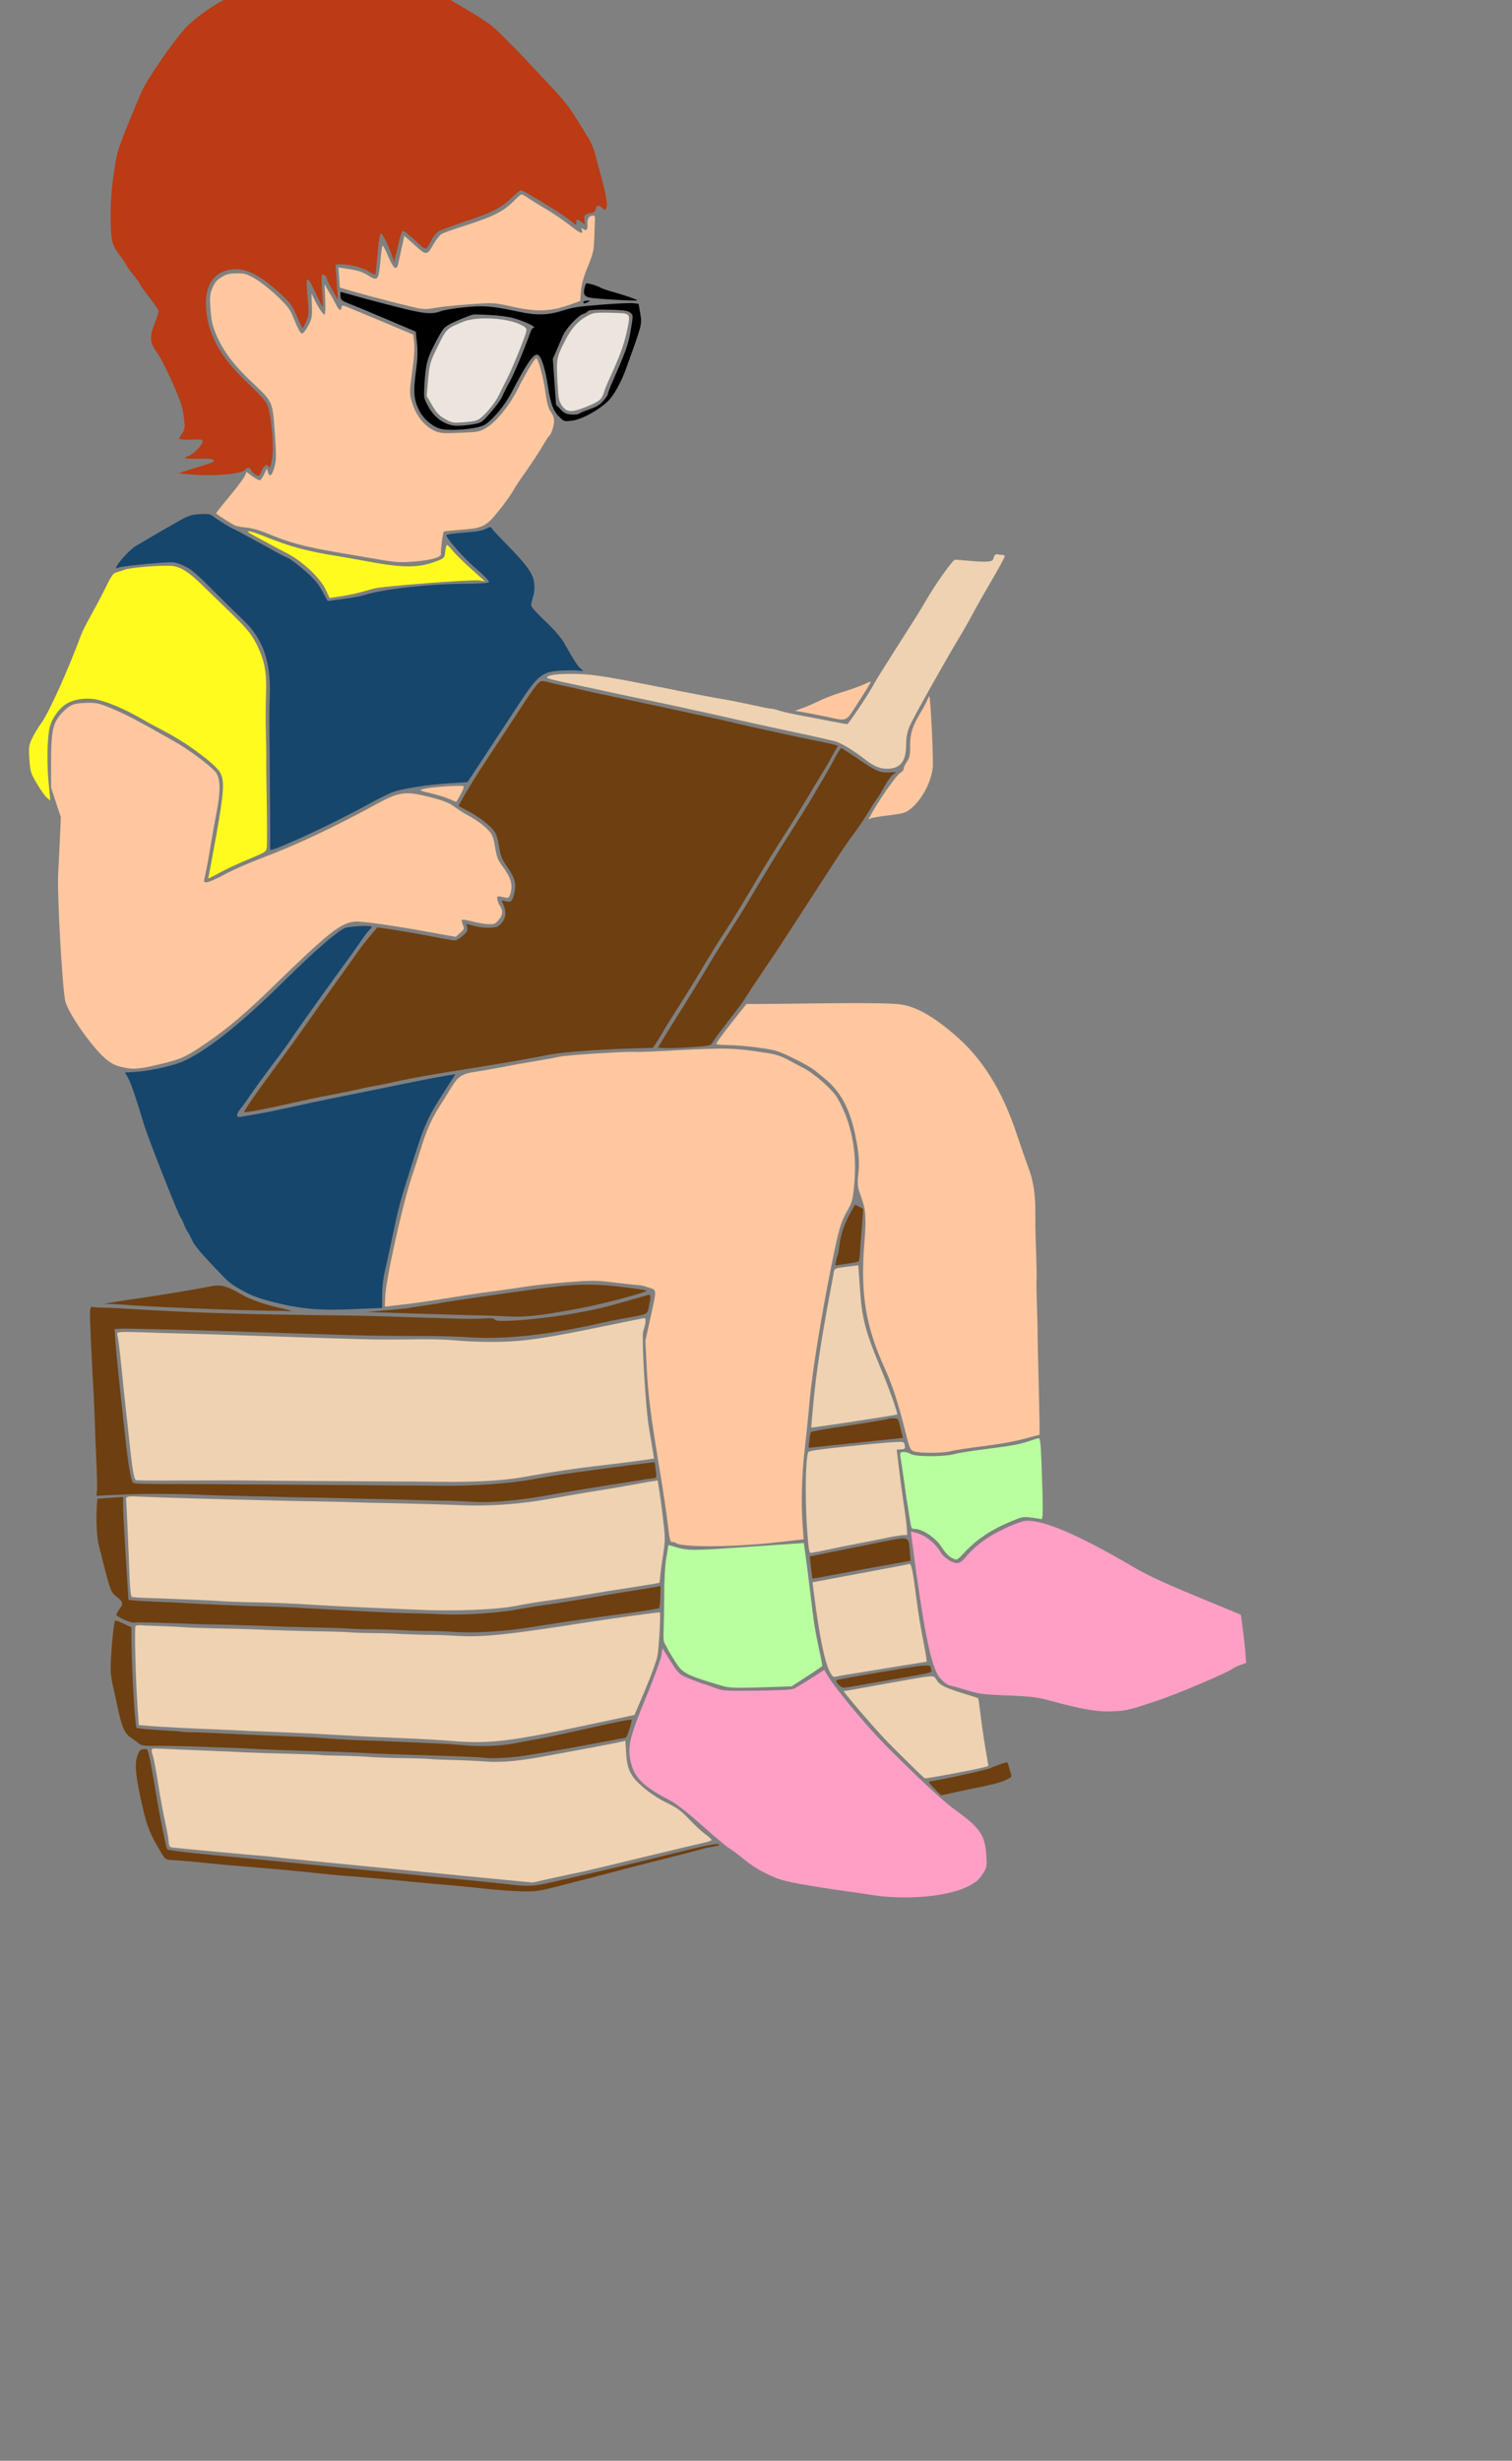 <?xml version='1.0' encoding='utf-8'?>
<svg xmlns="http://www.w3.org/2000/svg" version="1.1" width="600px" height="976px" viewBox="0 0 600 976"><rect x="0" y="0" width="600" height="976" fill="#808080" stroke="none"/> <g id="layer1"> <g style="fill:rgb(186,59,20); fill-opacity:1.0; stroke-linejoin: miter"> <path d="M113.079,-9.515C103.781,-6.539,89.999,-0.933,86.155,1.432C80.05,5.224,75.265,9.031,72.48,12.364C66.957,18.918,58.006,32.095,56.125,36.519C50.143,50.472,46.852,59.01,46.294,61.964C44.262,72.72,43.628,80.738,43.994,90.443C44.234,96.088,44.797,97.807,47.759,101.553C48.67,102.752,49.714,104.272,50.038,104.963C50.367,105.709,51.77,107.643,53.099,109.307C54.482,110.967,55.585,112.537,55.604,112.811C55.624,113.084,57.273,115.385,59.271,117.935C61.268,120.486,62.929,122.951,62.96,123.389C62.992,123.826,62.27,126.022,61.387,128.285C59.248,133.716,59.397,135.794,62.266,139.767C63.544,141.49,66.292,146.845,68.462,151.802C71.746,159.264,72.454,161.467,72.951,165.335C73.484,169.695,73.457,170.082,72.219,171.985L70.934,174.001L72.219,174.294C72.942,174.407,75.033,174.422,76.951,174.339C79.744,174.194,80.358,174.315,80.413,175.081C80.503,176.339,76.613,180.356,74.671,180.881C72.034,181.674,73.546,182.061,79.09,181.938C82.657,181.847,84.486,182.046,84.681,182.472C84.959,183.276,85.229,183.202,77.157,185.65C73.661,186.726,70.926,187.692,70.985,187.742C71.102,187.844,74.255,188.112,78.065,188.334C86.074,188.859,95.791,187.887,97.224,186.41C98.294,185.234,99.119,185.23,99.646,186.456C99.854,187.046,100.678,187.811,101.425,188.253C102.8,189.034,102.851,188.975,103.792,186.764C104.776,184.384,106.104,183.739,106.819,185.282C107.081,185.868,107.499,184.793,107.924,182.289C108.86,176.944,107.551,163.293,105.831,160.008C105.198,158.844,101.919,155.285,98.62,152.223C87.31,141.709,82.123,132.24,81.721,121.273C81.336,112.065,85.897,106.679,93.93,106.763C98.939,106.843,104.562,110.123,112.347,117.482C115.415,120.396,116.216,121.603,117.87,125.498C118.875,128.009,119.903,130.08,120.067,130.068C120.286,130.052,120.915,128.853,121.574,127.321C122.605,124.828,122.667,124.164,122.033,117.612C121.194,108.985,121.78,108.723,125.232,116.228C126.534,119.048,127.812,121.541,127.988,121.693C128.164,121.845,128.081,119.157,127.83,115.657C127.583,112.211,127.531,109.191,127.738,109.011C128.195,108.483,129.59,109.538,129.661,110.522C129.688,110.905,130.716,112.976,131.913,115.089L134.109,118.89L133.607,111.889L133.109,104.942L134.531,104.84C137.922,104.597,143.74,105.994,146.276,107.626C148.008,108.767,148.91,109.087,149.043,108.637C149.125,108.246,149.514,104.48,149.873,100.276C150.289,95.353,150.757,92.68,151.195,92.649C151.851,92.602,154.494,98.02,155.831,102.103L156.398,103.876L157.12,100.911C157.553,99.285,158.131,96.605,158.513,95.038C158.892,93.416,159.497,91.888,159.809,91.646C160.122,91.404,162.154,92.908,164.573,95.208C169.235,99.657,168.962,99.676,171.367,94.886C171.996,93.686,173.215,92.279,174.109,91.72C175.008,91.216,179.934,89.378,184.981,87.697C195.134,84.384,199.056,82.344,203.216,78.252C204.759,76.767,206.263,75.504,206.591,75.481C206.974,75.453,208.111,75.977,209.201,76.613C210.295,77.304,212.593,78.679,214.312,79.655C219.65,82.791,224.269,85.868,226.602,87.735C228.588,89.352,228.756,89.395,228.677,88.301C228.571,86.824,229.114,86.73,230.748,88.042L232.034,89.105L231.896,87.19C231.751,85.166,231.907,85.045,235.263,84.31C235.912,84.153,236.365,83.571,236.419,82.797C236.532,81.305,237.567,81.176,238.982,82.504C239.811,83.324,240.143,83.355,240.49,82.835C241.31,81.237,240.567,77.002,237.626,66.657C237.254,65.309,236.515,62.669,236.045,60.723C235.521,58.781,234.462,56.273,233.719,55.117C232.976,53.961,230.987,50.75,229.306,48.012C226.12,42.687,224.123,40.137,217.694,33.286C204.292,18.908,197.535,12.081,194.628,9.87C188.238,5.105,169.669,-5.438,162.366,-8.378L155.29,-11.224L140.49,-10.602C132.379,-10.24,124.581,-10.12,123.194,-10.296C120.139,-10.737,115.927,-10.434,113.079,-9.515 Z"/> </g> <g style="fill:rgb(255,199,159); fill-opacity:1.0; stroke-linejoin: miter"> <path d="M204.541,79.092C199.827,83.883,196.221,85.736,184.29,89.56C179.989,90.914,175.914,92.36,175.18,92.853C174.442,93.291,173.083,95.037,172.102,96.702C169.42,101.458,169.31,101.466,164.55,97.189L160.439,93.525L159.362,98.441C158.789,101.176,158.114,104.028,157.95,104.81C157.318,107.494,156.09,106.482,154.042,101.681C152.974,99.064,151.958,97.158,151.759,97.447C151.61,97.677,151.205,100.455,150.94,103.663C150.267,111.133,149.864,111.657,146.234,109.334C143.588,107.709,142.069,107.213,136.68,106.445L134.289,106.067L134.576,110.06L134.862,114.053L137.839,114.939C141.833,116.191,153.938,119.392,161.772,121.304C167.871,122.79,168.426,122.861,172.551,122.125C174.938,121.679,181.217,121.064,186.468,120.687C195.93,120.008,196.153,120.047,203.026,121.588C213.361,123.871,218.678,123.654,227.3,120.452L230.245,119.361L230.522,115.548C230.716,112.895,231.501,110.035,233.23,105.787C235.385,100.575,235.674,99.234,235.809,94.991C235.895,92.347,235.991,89.096,236.061,87.771C236.194,85.783,236.115,85.458,235.24,85.521C233.654,85.635,232.967,86.784,233.131,89.081C233.284,91.214,232.503,91.82,231.214,90.703C230.686,90.246,230.639,90.359,230.925,91.274C231.554,93.152,230.308,92.637,225.939,89.212C223.664,87.396,219.276,84.467,216.232,82.651C213.188,80.835,209.968,78.867,209.096,78.215C208.17,77.567,207.201,77.086,206.927,77.106C206.654,77.126,205.564,78.028,204.541,79.092 Z"/> </g> <g style="fill:rgb(255,199,159); fill-opacity:1.0; stroke-linejoin: miter"> <path d="M87.836,109.949C86.098,111.008,85.184,112.063,84.294,114.216C83.263,116.709,83.17,117.706,83.534,122.792C83.946,127.766,84.263,129.118,85.983,133.172C88.74,139.407,92.691,144.677,99.476,151.118C108.441,159.601,108.112,158.855,109.023,171.544C109.69,180.843,109.651,182.605,108.906,185.242C107.891,188.724,107.008,189.447,106.359,187.294L105.87,185.845L104.82,188.064C104.246,189.26,103.5,190.358,103.18,190.491C102.914,190.62,101.542,189.894,100.21,188.945L97.826,187.136L97.123,188.836C96.694,189.747,93.983,193.35,91.05,196.914C88.113,200.423,85.746,203.452,85.754,203.561C85.778,203.889,91.714,207.697,93.249,208.412C93.929,208.693,95.938,209.098,97.817,209.238C99.641,209.382,102.951,210.3,105.217,211.236C115.135,215.363,120.124,216.71,134.71,219.237C138.215,219.81,144.896,220.98,149.459,221.753C156.809,223.04,158.579,223.188,164.373,222.717C171.046,222.238,175.406,220.936,174.979,219.592C174.76,218.838,175.704,211.294,176.114,210.879C176.266,210.704,179.157,210.386,182.548,210.143C191.573,209.496,192.851,208.909,197.795,202.727C200.072,199.979,202.669,196.33,203.645,194.61C204.571,192.949,206.309,190.351,207.406,188.787C209.765,185.65,214.424,178.553,216.181,175.458C216.814,174.313,217.56,173.215,217.821,173.031C218.657,172.422,219.665,169.6,219.844,167.498C219.956,166.006,219.663,164.982,218.678,163.514C217.576,161.943,217.122,160.217,216.378,155.212C215.568,149.277,213.565,142.054,212.745,142.113C212.143,142.156,208.07,148.991,205.384,154.461C202.26,160.733,196.753,167.506,192.952,169.702C190.261,171.27,189.827,171.356,182.592,171.655C176.126,171.954,174.688,171.837,172.703,170.99C168.33,169.049,165,164.78,163.389,159.178C162.427,155.728,162.431,155.783,163.799,145.734C164.384,141.623,164.594,137.65,164.351,135.798L163.963,132.692L154.327,128.655C149.056,126.449,142.652,123.775,140.159,122.744C136.017,120.952,135.626,120.87,135.532,121.867C135.377,123.527,134.47,123.152,133.434,120.972C132.918,119.91,131.652,117.582,130.596,115.898L128.775,112.73L129.042,118.759C129.168,122.048,129.087,124.748,128.813,124.768C128.212,124.811,126.308,122.034,124.752,118.736L123.591,116.346L123.78,121.28C123.887,125.836,123.77,126.504,122.263,129.251C121.388,130.853,120.333,132.248,119.951,132.275C119.24,132.327,118.356,130.741,116.088,125.185C115.083,122.674,113.813,121.06,109.921,117.381C107.263,114.823,103.305,111.753,101.237,110.527C97.799,108.575,96.959,108.36,93.774,108.423C90.864,108.467,89.785,108.764,87.836,109.949 Z"/> </g> <g style="fill:rgb(0,0,0); fill-opacity:1.0; stroke-linejoin: miter"> <path d="M135.105,117.444C135.215,118.975,135.567,119.28,138.791,120.533C140.713,121.275,147.399,124.039,153.639,126.725L164.979,131.52L165.476,136.157C165.829,139.541,165.716,142.572,164.987,147.737C163.95,155.509,164.24,158.787,166.469,163.025C168.005,166.049,171.233,168.896,174.332,169.938C177.829,171.172,189.471,170.227,192.37,168.48C195.581,166.49,200.389,160.702,202.997,155.677C208.889,144.314,211.674,140.211,213.303,140.698C214.765,141.143,216.309,145.816,217.452,153.321C218.576,160.552,219.651,163.279,222.476,165.88C223.891,167.208,224.223,167.239,227.38,166.793C231.24,166.186,237.689,162.59,241.337,159.029C243.646,156.72,246.469,151.624,248.351,146.431C254.866,128.426,254.78,128.762,254.087,124.468L253.418,120.503L251.367,120.265C250.257,120.125,244.557,120.369,238.708,120.843C229.742,121.541,227.238,121.886,223.21,123.219C217.295,125.073,212.904,125.168,205.644,123.6C195.091,121.333,191.664,121.084,184.081,121.903C180.205,122.291,176.131,122.968,175.115,123.37C171.259,124.802,168.325,124.517,157.236,121.684C151.301,120.186,143.959,118.238,140.927,117.356C137.84,116.478,135.261,115.784,135.152,115.791C135.042,115.799,135.043,116.569,135.105,117.444 Z M192.814,124.85C200.265,125.25,203.324,125.745,207.739,127.518C211.248,128.916,212.866,130.009,211.444,130.111C211.225,130.127,210.737,130.986,210.421,131.944C207.997,138.77,203.909,148.464,202.3,151.329C201.226,153.22,199.926,155.787,199.411,157.034C198.899,158.335,196.798,161.235,194.763,163.525C191.158,167.687,191.049,167.694,187.521,168.333C185.513,168.696,182.505,168.912,180.852,168.866C176.492,168.629,172.322,165.684,169.906,161.129C168.194,157.953,168.182,157.789,168.396,153.101C168.893,144.709,169.444,142.415,172.193,137.05C173.583,134.201,175.348,131.216,176.004,130.399C177.062,129.058,180.461,127.385,187.047,124.934C187.961,124.648,188.016,124.644,192.814,124.85 Z M243.694,122.904C247.605,123.009,249.332,123.325,250.153,124.036C251.267,125,251.271,125.055,250.428,130.173C249.442,136.347,248.575,138.828,243.046,151.43C242.004,153.759,241.223,155.904,241.247,156.232C241.274,156.615,240.427,157.83,239.411,159.003C237.986,160.589,236.564,161.461,233.985,162.306C232.052,162.939,230.239,163.729,229.93,164.026C229.622,164.323,228.204,164.48,226.77,164.418C224.668,164.239,223.816,163.86,222.444,162.364L220.662,160.512L220.015,151.487L219.363,142.408L221.058,138.438C222.003,136.281,223.084,133.729,223.514,132.819C224.65,130.263,229.501,125.077,231.333,124.561C232.193,124.279,232.986,123.838,233.13,123.552C233.521,122.865,237.134,122.66,243.694,122.904 Z"/> </g> <g style="fill:rgb(236,229,221); fill-opacity:1.0; stroke-linejoin: miter"> <path d="M183.669,127.65C177.262,130.309,177.207,130.313,173.943,136.924C170.581,143.708,170.405,144.325,169.786,151.792L169.339,157.047L171.473,160.742C173.228,163.75,174.182,164.781,176.534,166.152C179.398,167.761,179.73,167.792,184.325,167.462C188.423,167.113,189.342,166.882,190.849,165.675C193.548,163.447,196.872,159.195,198.153,156.354C198.82,154.932,200.066,152.369,200.987,150.653C203.022,146.824,208.542,133.343,208.842,131.397C209.034,130.229,208.729,129.811,206.677,128.803C201.089,126.015,189.059,125.394,183.669,127.65 Z"/> </g> <g style="fill:rgb(236,229,221); fill-opacity:1.0; stroke-linejoin: miter"> <path d="M232.455,125.635C229.13,127.578,226.588,130.454,224.229,135.131C220.856,141.751,220.782,142.251,221.179,150.854C221.603,158.301,221.701,158.899,222.998,160.895C224.836,163.512,226.664,163.711,231.957,161.627C237.411,159.476,238.614,158.62,239.434,156.252C240.25,153.829,240.808,152.415,242.616,148.492C246.134,140.817,247.918,135.796,248.963,130.443C250.192,124.583,250.012,124.376,245.379,124.158C235.955,123.844,235.517,123.876,232.455,125.635 Z"/> </g> <g style="fill:rgb(0,0,0); fill-opacity:1.0; stroke-linejoin: miter"> <path d="M232.139,113.562C231.245,116.431,231.71,117.552,234,118.047C236.621,118.574,252.906,119.495,252.879,119.112C252.855,118.784,247.447,116.973,243.575,115.876C241.446,115.314,239.078,114.494,238.335,114.108C237.589,113.666,236.006,113.065,234.775,112.769C232.587,112.156,232.533,112.16,232.139,113.562 Z"/> </g> <g style="fill:rgb(0,0,0); fill-opacity:1.0; stroke-linejoin: miter"> <path d="M231.492,119.876C231.539,120.533,231.977,120.501,233.406,119.739C234.359,119.231,234.301,119.18,232.988,119.274C232.109,119.282,231.468,119.548,231.492,119.876 Z"/> </g> <g style="fill:rgb(22,70,108); fill-opacity:1.0; stroke-linejoin: miter"> <path d="M65.315,209.865C59.932,213,54.76,216.01,53.76,216.632C52.756,217.199,50.592,219.223,48.963,221.044C46.018,224.444,45.206,226.152,47.058,225.14C47.531,224.831,52.652,224.188,58.442,223.663C68.878,222.75,68.932,222.746,71.933,223.96C75.673,225.506,77.189,226.717,85.725,235.341C89.516,239.137,94.244,243.746,96.191,245.586C104.503,253.401,107.628,262.468,107.022,277.026C106.801,281.605,106.814,284.848,107.01,300.613C107.047,305.723,107.126,311.435,107.092,313.252C107.112,315.065,107.145,320.89,107.193,326.164C107.242,331.439,107.2,336.225,107.181,336.721C107.068,337.444,108.255,337.139,113.908,334.699C124.206,330.332,137.003,324.026,149.171,317.381C151.238,316.298,154.105,314.882,155.547,314.284C159.129,312.873,169.619,311.186,178.378,310.667L185.493,310.212L191.546,301.091C194.865,296.015,200.219,287.879,203.441,282.975C213.345,267.75,214.583,266.617,221.908,266.036C224.315,265.864,227.554,265.796,229.05,265.964C231.821,266.26,231.821,266.26,230.543,265.307C229.324,264.405,227.772,261.932,223.929,255.116C223.042,253.475,220.634,250.569,218.621,248.569C210.641,240.785,210.524,240.683,210.906,239.117C211.066,238.28,211.46,236.878,211.73,236.034C211.995,235.135,212.135,233.256,212.033,231.834C211.727,227.567,209.527,224.481,198.795,213.596C197.13,211.846,195.461,210.041,195.211,209.619C194.718,208.885,194.445,208.905,192.695,209.8C191.316,210.504,188.815,210.903,183.893,211.256C180.118,211.527,177.071,211.965,177.091,212.239C177.193,213.661,184.13,221.465,188.992,225.624C192.505,228.616,194.295,230.577,193.99,230.929C193.686,231.28,190.126,231.481,184.192,231.521C169.794,231.62,151.526,233.7,144.166,236.097C143.146,236.445,139.509,237.091,136.188,237.549L130.035,238.375L127.885,234.461C126.235,231.39,124.734,229.629,120.979,226.325C118.286,224.044,115.32,221.782,114.355,221.357C113.335,220.935,111.909,220.213,111.108,219.776C110.307,219.338,108.247,218.221,106.528,217.245C104.813,216.324,101.206,214.328,98.517,212.872C95.825,211.361,93.027,209.912,92.234,209.584C90.87,208.967,86.036,205.96,84.055,204.398C83.305,203.902,81.863,203.73,79.073,203.931C75.19,204.209,74.87,204.342,65.315,209.865 Z"/> </g> <g style="fill:rgb(255,251,31); fill-opacity:1.0; stroke-linejoin: miter"> <path d="M98.38,210.957C98.388,211.067,99.767,211.903,101.424,212.773C103.026,213.648,105.828,215.151,107.602,216.123C109.321,217.1,111.889,218.4,113.202,219.076C119.7,222.293,126.942,228.976,129.276,233.921L130.773,237.168L135.125,236.525C139.364,235.837,142.396,235.179,148.318,233.435C151.768,232.473,186.817,229.794,190.2,230.211L192.424,230.546L187.077,225.762C184.197,223.164,180.887,219.938,179.742,218.536C178.655,217.184,177.588,216.106,177.369,216.122C177.151,216.138,176.85,217.314,176.679,218.756C176.371,221.362,176.371,221.362,173.214,222.578C166.206,225.28,160.162,225.328,146.065,222.711C142.497,222.032,137.488,221.182,135.038,220.753C121.914,218.671,115.358,216.942,104.6,212.6C100.357,210.925,98.341,210.41,98.38,210.957 Z"/> </g> <g style="fill:rgb(255,251,31); fill-opacity:1.0; stroke-linejoin: miter"> <path d="M49.426,225.959C48.406,226.307,46.902,226.8,46.093,227.023C44.906,227.328,44.062,228.598,41.665,233.498C40.033,236.804,37.416,241.72,35.905,244.412C34.394,247.105,32.754,250.301,32.293,251.544C26.664,266.572,19.456,282.592,16.402,286.77C15.102,288.568,13.43,291.326,12.669,292.975C11.431,295.648,11.322,296.426,11.664,301.184C12.024,306.216,12.161,306.591,14.667,310.865C16.105,313.291,17.88,315.802,18.638,316.408L19.982,317.521L19.375,311.352C18.533,303.44,18.698,292.708,19.673,288.68C20.508,284.991,23.406,280.935,26.41,279.125C29.675,277.131,35.02,276.528,39.392,277.699C43.929,278.858,50.06,281.552,56.425,285.219C59.122,286.784,62.896,288.823,64.893,289.834C73.853,294.414,85.698,303.186,87.422,306.526C89.146,309.866,88.885,313.898,85.839,331.215C84.185,340.35,82.758,348.039,82.613,348.324C82.469,348.61,84.488,347.64,87.023,346.194C89.563,344.802,94.829,342.335,98.622,340.799C105.028,338.14,105.61,337.823,105.837,336.378C105.993,335.487,105.986,327.735,105.863,319.113C105.684,310.494,105.62,302.692,105.666,301.809C105.709,300.871,105.649,296.202,105.522,291.373C105.396,286.544,105.402,279.726,105.537,276.253C105.867,267.818,105.292,263.626,103.165,258.5C100.647,252.523,98.943,250.226,91.615,243.11C88.012,239.63,82.986,234.713,80.328,232.154C75.009,226.983,72.18,225.097,68.73,224.52C65.889,224.009,51.996,225.005,49.426,225.959 Z"/> </g> <g style="fill:rgb(239,210,177); fill-opacity:1.0; stroke-linejoin: miter"> <path d="M394.343,221.121C393.991,222.355,393.624,222.602,391.6,222.747C390.288,222.841,387.142,222.682,384.54,222.428C381.938,222.175,379.449,221.969,378.957,222.004C378.027,222.071,370.939,232.091,367.42,238.226C365.269,241.954,364.48,243.22,355.19,257.796C351.234,263.962,347.637,269.773,347.102,270.746C345.126,274.626,336.789,287.154,336.187,287.198C335.859,287.221,332.35,286.593,328.333,285.782C324.375,285.021,318.69,283.945,315.791,283.383C312.892,282.821,309.704,282.06,308.688,281.693C307.727,281.322,306.554,281.076,306.117,281.108C305.679,281.139,302.444,280.491,298.924,279.699C295.403,278.907,290.496,277.94,288.1,277.507C282.927,276.669,276.629,275.471,261.68,272.475C242.659,268.671,235.927,267.56,230.25,267.362C223.964,267.098,219.205,267.44,217.662,268.155C216.072,268.984,216.24,269.027,233.1,272.601C235.108,273.006,238.852,273.837,241.477,274.419C244.103,275,250.745,276.393,256.27,277.536C261.795,278.679,268.328,280.08,270.786,280.618C273.247,281.211,277.545,282.113,280.28,282.686C283.074,283.31,288.439,284.52,292.295,285.398C296.151,286.276,305.928,288.433,314.078,290.158C322.229,291.882,329.942,293.638,331.286,293.982C333.81,294.68,338.522,297.531,343.294,301.202C346.963,304.073,349.226,304.955,352.41,304.891C357.349,304.757,359.555,301.795,359.592,295.415C359.591,292.336,359.95,290.441,361.032,287.889C362.297,284.83,375.511,261.341,381.115,252.088C382.345,250.075,384.59,246.12,386.043,243.377C387.495,240.634,390.963,234.558,393.755,229.794C396.496,225.089,398.73,220.971,398.706,220.643C398.683,220.314,398.335,220.064,398.007,220.088C397.624,220.115,396.737,220.014,396.069,219.897C395.065,219.694,394.698,219.94,394.343,221.121 Z"/> </g> <g style="fill:rgb(255,199,159); fill-opacity:1.0; stroke-linejoin: miter"> <path d="M27.742,280.074C26.527,280.766,24.672,282.493,23.516,284.006C20.853,287.495,20.271,290.891,20.259,302.987L20.27,312.332L22.175,318.188L24.138,324.095L23.812,331.815C23.625,336.117,23.28,342.794,23.07,346.768C22.658,355.594,24.838,393.647,25.988,397.413C27.634,402.738,36.691,415.558,42.013,420.014C44.296,421.94,45.718,422.608,48.793,423.322C53.04,424.281,55.388,424.058,64.628,421.801C71.871,420.072,74.05,419.036,81.859,413.693C90.402,407.857,97.554,401.791,108.447,391.169C130.547,369.681,135.281,365.933,141.024,365.521C143.595,365.337,156.313,367.118,169.628,369.572L180.822,371.573L182.58,370.017C184.236,368.579,184.33,368.353,183.669,366.805C183.278,365.954,183.157,365.028,183.309,364.852C183.458,364.621,185.181,364.883,187.142,365.402C189.049,365.925,191.89,366.436,193.492,366.541C196.137,366.626,196.461,366.548,197.879,364.852C199.609,362.913,199.71,361.257,198.354,359.21C197.861,358.475,197.447,357.296,197.341,356.589C197.247,355.276,197.192,355.28,200.877,356.06C201.767,356.216,202.127,355.86,202.568,354.344C203.575,350.753,202.718,348.011,199.068,343.105C197.547,341.07,197.07,339.785,196.471,336.034C195.814,332.233,195.399,331.053,194.086,329.608C192.347,327.588,188.806,324.983,185.266,323.148C184.008,322.469,181.761,321.036,180.252,319.934C178.162,318.38,176.067,317.541,170.691,316.167C161.001,313.673,158.442,314.022,149.816,318.709C132.992,327.887,117.624,335.147,104.24,340.176C99.154,342.08,92.384,345.04,89.262,346.748C83.122,350.047,80.645,350.775,81.015,349.044C82.045,344.242,82.763,340.452,83.637,335.001C84.21,331.496,85.271,325.593,85.997,321.912C87.561,313.828,87.477,308.831,85.711,306.429C83.885,303.976,75.229,297.504,69.153,294.037C55.339,286.176,49.97,283.373,44.527,281.069C39.147,278.871,38.252,278.66,34.247,278.783C30.79,278.866,29.379,279.132,27.742,280.074 Z"/> </g> <g style="fill:rgb(110,63,16); fill-opacity:1.0; stroke-linejoin: miter"> <path d="M213.17,271.446C212.397,272.161,208.761,277.425,205.102,283.131C201.388,288.84,196.428,296.343,194.097,299.864C189.977,306.042,184.943,314.045,182.959,317.816L181.936,319.649L185.309,321.441C189.998,323.963,194.414,327.275,196.004,329.525C196.978,330.83,197.549,332.658,198.05,335.811C198.652,339.616,199.114,340.683,201.264,343.827C204.39,348.331,204.997,350.651,204.06,354.457C203.245,357.649,202.67,358.075,200.478,357.408C199.076,357.014,198.97,357.076,199.357,357.873C201.101,361.487,200.953,364.026,198.813,366.379C197.743,367.555,196.993,367.829,194.418,367.959C192.664,368.029,189.893,367.733,188.209,367.25L185.072,366.43L185.397,367.891C185.651,369.137,185.362,369.708,183.495,371.271C182.147,372.412,180.768,373.116,180.1,372.999C179.491,372.933,174.032,371.95,168.011,370.787C161.939,369.684,155.317,368.564,153.32,368.323L149.71,367.812L146.722,371.38C145.105,373.365,143.238,375.698,142.594,376.679C141.946,377.605,138.599,382.298,135.201,387.051C128.25,396.676,125.203,400.962,119.72,408.833C117.674,411.728,113.976,416.887,111.468,420.255C101.544,433.667,96.557,440.787,96.964,441.088C97.315,441.393,105.992,439.726,116.271,437.394C120.869,436.35,125.905,435.274,127.37,435.004C131.496,434.268,142.931,431.963,144.439,431.525C145.197,431.361,147.256,430.938,149.049,430.645C150.842,430.351,154.526,429.592,157.175,428.962C163.777,427.499,170.509,426.301,185.948,423.874C198.56,421.87,208.553,420.164,218.312,418.254C223.301,417.292,238.831,416.123,251.345,415.83L259.027,415.609L260.077,414.159C260.624,413.35,261.858,411.392,262.736,409.845C263.611,408.243,266.813,403.065,269.883,398.336C272.894,393.557,277.131,386.711,279.236,383.096C281.395,379.478,285.035,373.499,287.468,369.861C291.431,363.804,294.677,358.458,302.03,346C303.553,343.472,307.54,336.974,311.004,331.612C314.464,326.196,318.599,319.467,320.267,316.653C321.93,313.785,324.191,310.049,325.277,308.322C326.363,306.595,327.835,304.125,328.569,302.863C329.248,301.605,330.416,299.487,331.146,298.17L332.517,295.818L331.055,295.373C330.212,295.103,326.636,294.315,323.124,293.632C319.611,292.95,315.2,292.002,313.356,291.584C311.511,291.167,307.268,290.262,303.861,289.516C300.512,288.822,295.093,287.616,291.846,286.805C288.603,286.048,283.235,284.783,279.831,284.093C276.483,283.398,271.681,282.368,269.223,281.83C264.753,280.831,251.855,278.073,244.936,276.645C237.066,275.01,231.76,273.851,230.135,273.418C229.236,273.153,226.947,272.657,225.106,272.294C223.266,271.932,220.359,271.26,218.624,270.835C214.756,269.793,214.811,269.789,213.17,271.446 Z"/> </g> <g style="fill:rgb(255,199,159); fill-opacity:1.0; stroke-linejoin: miter"> <path d="M342.969,271.372C341.64,272.017,337.781,273.394,334.394,274.461C331.003,275.474,326.776,277.097,325.026,277.992C323.276,278.887,320.397,280.138,318.682,280.756L315.467,281.922L319.362,282.577C321.48,282.975,325.324,283.688,327.95,284.27C336.601,286.068,335.327,286.709,340.919,278.062C343.591,273.912,345.707,270.461,345.59,270.359C345.477,270.312,344.297,270.727,342.969,271.372 Z"/> </g> <g style="fill:rgb(255,199,159); fill-opacity:1.0; stroke-linejoin: miter"> <path d="M367.846,277.889C367.425,278.909,366.359,280.91,365.472,282.348C362.223,287.639,361.134,290.851,361.147,295.633C361.199,299.423,361,300.482,359.856,302.158C359.114,303.311,358.544,304.561,358.575,304.999C358.603,305.382,358.048,306.081,357.361,306.461C355.665,307.352,348.042,318.345,344.907,324.452C344.567,325.081,344.626,325.132,345.2,324.706C345.618,324.401,348.876,323.838,352.474,323.414C358.413,322.659,359.221,322.436,361.151,320.978C365.627,317.468,369.423,310.598,370.14,304.499C370.479,301.561,369.252,276.029,368.76,276.065C368.705,276.068,368.272,276.924,367.846,277.889 Z"/> </g> <g style="fill:rgb(110,63,16); fill-opacity:1.0; stroke-linejoin: miter"> <path d="M331.319,300.577C330.21,302.745,328.015,306.641,326.395,309.342C324.774,312.042,322.322,316.176,320.951,318.529C319.526,320.885,316.175,326.293,313.453,330.502C308.95,337.477,305.998,342.307,295.497,359.939C293.678,362.928,290.421,368.11,288.242,371.455C286.063,374.8,282.513,380.497,280.408,384.112C278.248,387.73,273.969,394.745,270.809,399.754C267.701,404.706,264.198,410.29,263.069,412.185L261.058,415.573L264.367,415.721C266.239,415.751,270.955,415.578,274.893,415.295C281.894,414.793,282.109,414.723,282.784,413.41C283.171,412.667,285.928,408.951,288.896,405.109C291.868,401.323,294.778,397.43,295.418,396.395C297.293,393.402,299.574,389.939,304.494,382.659C307.079,378.845,309.809,374.746,310.551,373.593C316.936,363.734,330.058,343.55,332.928,339.111C334.912,336.11,337.802,331.944,339.411,329.849C340.966,327.759,343.352,324.234,344.625,322.053C345.948,319.814,347.479,317.395,348.136,316.579C348.737,315.766,350.018,313.695,350.986,311.866C351.959,310.092,353.407,308.064,354.185,307.403L355.638,306.199L353.008,306.333C349.289,306.6,347.531,305.846,340.473,300.965C337.007,298.629,334.01,296.7,333.791,296.716C333.572,296.731,332.432,298.463,331.319,300.577 Z"/> </g> <g style="fill:rgb(255,199,159); fill-opacity:1.0; stroke-linejoin: miter"> <path d="M167.877,312.96C166.15,313.414,166.322,313.511,171.022,314.659C173.761,315.287,177.138,316.364,178.501,316.981C179.865,317.598,181.053,318.062,181.104,318.004C183.314,314.327,184.267,312.279,183.962,311.861C183.536,311.287,171.006,312.131,167.877,312.96 Z"/> </g> <g style="fill:rgb(22,70,108); fill-opacity:1.0; stroke-linejoin: miter"> <path d="M136.864,368.074C133.407,369.696,124.712,377.247,112.545,389.28C95.656,405.996,81.61,417.119,72.383,421.08C68.273,422.804,59.831,424.674,54.142,425.082L49.602,425.408L50.732,427.361C51.924,429.42,54.153,435.967,56.981,445.495C58.447,450.613,70.748,481.838,71.706,482.924C71.944,483.182,72.527,484.404,72.996,485.58C73.465,486.756,74.173,488.19,74.599,488.764C74.97,489.342,75.67,490.666,76.127,491.678C76.929,493.655,79.399,496.666,85.82,503.408C91.053,508.915,91.346,509.169,96.614,512.09C100.049,513.988,103.151,515.085,108.864,516.544C119.444,519.194,127.024,519.86,140.503,519.223L151.63,518.755L151.648,513.64C151.663,510.78,152.084,506.682,152.685,504.33C153.235,502.036,154.433,496.507,155.377,492.041C158.077,479.093,158.506,477.413,162.987,463.236C168.865,444.782,169.385,443.59,178.195,429.983L180.718,426.064L177.944,426.483C175.17,426.902,167.685,428.318,155.929,430.756C144.334,433.127,137.774,434.422,131,435.788C127.261,436.551,120.331,438.037,115.568,439.094C110.806,440.15,105.442,441.25,103.649,441.543C101.856,441.837,98.98,442.373,97.296,442.658C94.585,443.183,94.14,443.105,94.085,442.339C94.049,441.847,94.627,440.706,95.389,439.827C96.151,438.947,97.9,436.513,99.29,434.434C100.681,432.355,104.582,426.962,107.996,422.429C111.464,417.892,115.014,412.964,116.002,411.409C117.685,408.814,131.775,389.11,138.286,380.232C139.938,377.969,142.281,374.612,143.527,372.819C144.769,370.97,146.229,369.106,146.745,368.629C147.319,368.203,147.612,367.688,147.436,367.535C146.787,366.922,138.411,367.413,136.864,368.074 Z"/> </g> <g style="fill:rgb(255,199,159); fill-opacity:1.0; stroke-linejoin: miter"> <path d="M290.057,405.961C286.679,410.217,284.082,413.867,284.207,414.077C284.332,414.288,286.543,414.46,289.02,414.502C293.752,414.547,302.676,415.557,307.368,416.594C309.771,417.137,318.255,421.202,322.002,423.627C322.807,424.119,325.312,426.083,327.598,428.063C333.331,432.875,336.674,438.848,338.931,448.087C340.351,454.088,341.327,460.361,340.637,465.304C339.846,471.134,341.063,472.592,341.701,474.654C342.701,478,344.097,479.494,343.073,492.047C341.333,513.009,343.412,525.89,351.172,542.871C354.108,549.313,356.576,556.888,359.369,568.233C360.972,574.496,361.234,575.082,362.536,575.593C364.739,576.424,374.03,576.418,377.159,575.588C378.617,575.209,384.27,574.309,389.665,573.647C395.553,572.95,402.069,571.822,406.007,570.77L412.535,569.038L412.487,562.994C412.412,559.645,412.272,551.573,412.083,545.1C411.893,538.626,411.782,531.706,411.75,529.729C411.773,527.749,411.642,522.095,411.453,517.161C411.315,512.168,411.232,507.94,411.329,507.768C411.427,507.596,411.355,502.764,411.162,497.005C410.918,491.304,410.818,484.549,410.853,481.963C410.952,474.149,410.161,468.488,408.132,463.19C407.115,460.514,405.105,454.721,403.635,450.318C397.664,432.219,389.717,419.539,378.368,410.017C369.821,402.768,363.526,399.317,357.411,398.381C353.633,397.827,341.971,397.729,316.044,398.049C311.211,398.121,304.784,398.197,301.705,398.198L296.208,398.207L290.057,405.961L290.057,405.961 Z"/> </g> <g style="fill:rgb(255,199,159); fill-opacity:1.0; stroke-linejoin: miter"> <path d="M221.895,419.152C220.434,419.476,216.149,420.279,212.398,420.878C208.647,421.476,202.947,422.49,199.642,423.167C196.388,423.785,191.559,424.682,189,425.03C183.234,425.883,181.765,426.868,178.965,431.522C177.782,433.422,175.665,436.872,174.232,439.119C171.268,443.785,169.183,448.443,167.048,455.468C166.248,458.11,164.53,463.291,163.312,467.007C159.565,478.381,152.959,508.158,152.86,514.433L152.747,518.235L160.327,517.361C164.472,516.899,171.653,515.834,176.271,515.063C180.888,514.292,189.101,513.043,194.492,512.326C199.884,511.61,206.521,510.639,209.186,510.228C211.901,509.758,218.996,509.029,225.009,508.543C235.178,507.759,236.554,507.77,244.43,508.744C249.142,509.286,253.299,509.757,253.792,509.722C254.229,509.691,255.855,510.124,257.433,510.671C260.759,511.807,260.688,510.822,258,523.165L256.092,531.823L256.599,541.958C257.228,553.788,258.199,561.196,261.616,582.007C263.04,590.372,264.536,600.49,264.982,604.417C265.707,610.687,265.942,611.66,266.707,611.605C267.254,611.566,267.872,611.741,268.22,611.991C270.607,613.854,292.693,613.645,310.353,611.498L318.913,610.499L318.512,604.92C317.853,595.731,318.139,585.155,319.394,574.289C320.033,568.636,320.91,560.161,321.287,555.461C322.409,543.505,325.876,522.09,330.007,501.506C332.894,487.335,333.554,485.033,336.037,480.567C338.283,476.612,338.407,476.054,339.019,469.247C340.164,456.85,337.761,444.817,332.312,435.532C330.424,432.204,323.437,425.998,318.982,423.678C317.212,422.761,314.238,421.16,312.409,420.191C310.577,419.168,307.533,418.122,305.532,417.826C291.795,415.622,288.872,415.502,269.263,416.524C260.668,417.03,253.1,417.298,252.381,417.24C249.826,416.873,224.54,418.467,221.895,419.152 Z"/> </g> <g style="fill:rgb(110,63,16); fill-opacity:1.0; stroke-linejoin: miter"> <path d="M337.303,481.356C334.878,485.873,333.614,489.702,333.134,493.75C332.928,495.469,332.624,497.36,332.389,497.927C332.151,498.439,331.847,499.56,331.687,500.396L331.465,501.897L335.926,501.247C338.43,500.902,340.599,500.472,340.802,500.237C340.954,500.061,341.173,498.506,341.274,496.85C341.32,495.197,341.662,490.774,342.001,487.066C342.281,483.308,342.542,480.045,342.519,479.717C342.499,479.444,341.745,478.893,340.838,478.518L339.248,477.808L337.303,481.356 Z"/> </g> <g style="fill:rgb(110,63,16); fill-opacity:1.0; stroke-linejoin: miter"> <path d="M83.829,510.148C77.868,511.346,63.416,513.757,52.587,515.303C45.242,516.38,40.354,517.225,41.726,517.182C43.097,517.138,45.688,517.227,47.512,517.371C57.694,518.29,93.092,519.71,108.993,519.889C110.97,519.857,113.561,519.946,114.776,520.024C116.21,520.086,115.303,519.711,112.287,519.048C104.742,517.335,99.838,515.652,95.942,513.458C89.866,509.99,87.623,509.381,83.829,510.148 Z"/> </g> <g style="fill:rgb(110,63,16); fill-opacity:1.0; stroke-linejoin: miter"> <path d="M35.698,520.528C35.628,521.852,35.975,530.514,36.482,539.879C36.984,549.189,37.519,559.707,37.602,563.164C37.685,566.622,37.996,574.022,38.232,579.613C38.523,585.2,38.63,590.525,38.482,591.525L38.275,593.244L48.304,592.8C57.564,592.355,71.094,592.43,82.073,592.962C84.499,593.062,88.082,593.19,90.062,593.213C92.043,593.236,96.228,593.321,99.424,593.421C102.616,593.467,108.785,593.63,113.192,593.753C117.599,593.877,123.05,593.981,125.304,593.984C127.558,593.987,131.524,594.087,134.114,594.177C136.705,594.266,143.147,594.408,148.433,594.524C153.72,594.64,161.428,594.801,165.507,594.949C169.586,595.096,174.818,595.215,177.072,595.219C179.326,595.222,184.179,595.424,187.824,595.657C195.388,596.104,206.421,595.093,218.685,592.839C222.701,592.111,227.752,591.254,229.819,590.94C231.941,590.623,234.711,590.15,236.07,589.942C237.426,589.68,240.36,589.195,242.591,588.87C244.821,588.545,249.115,587.852,252.104,587.363C255.092,586.874,258.249,586.427,259.066,586.314C260.597,586.204,260.593,586.149,260.205,583.043L259.818,579.937L255.727,580.395C251.418,580.869,229.473,583.818,222.507,584.812C220.277,585.138,215.28,585.991,211.373,586.711C202.258,588.409,188.201,589.417,175.437,589.288C169.936,589.243,160.528,589.148,154.644,589.13C148.756,589.058,139.352,589.018,133.741,588.98C128.131,588.943,118.723,588.848,112.839,588.83C106.955,588.813,98.922,588.729,94.964,588.738C87.041,588.647,85.005,588.628,72.964,588.612C55.976,588.621,53.331,588.536,52.745,588.028C51.983,587.368,50.852,580.797,49.692,569.994C46.97,545.064,46.213,537.587,45.856,532.609L45.464,527.139L47.652,526.983C49.953,526.873,71.375,527.37,93.638,528.082C95.017,528.148,102.069,528.357,109.344,528.605C138.826,529.569,144.335,529.724,150.661,529.765C154.29,529.779,158.858,529.837,160.838,529.859C162.815,529.828,167.77,529.912,171.837,529.895C175.908,529.933,182.632,530.165,186.719,530.422C200.636,531.293,218.146,529.377,237.727,524.894C240.434,524.315,245.036,523.325,248.025,522.836C257.468,521.114,256.831,521.434,257.521,518.031C258.396,514.12,258.278,513.249,257.149,513.605C256.61,513.753,253.754,514.563,250.793,515.435C239.534,518.662,237.588,519.131,227.712,520.939C214.902,523.233,197.028,524.679,196.445,523.457C196.179,522.816,195.128,522.727,191.846,522.962C189.494,523.131,184.216,523.125,180.137,522.977C176.058,522.83,171.483,522.663,169.944,522.664C166.857,522.555,151.979,522.083,148.177,521.971C146.798,521.905,136.89,521.736,126.161,521.626C91.545,521.14,75.452,520.59,52.592,519.206C48.337,518.907,43.262,518.666,41.281,518.643C39.3,518.62,37.257,518.492,36.753,518.363C36.026,518.195,35.784,518.653,35.698,520.528 Z"/> </g> <g style="fill:rgb(110,63,16); fill-opacity:1.0; stroke-linejoin: miter"> <path d="M216.918,510.718C205.096,512.226,177.017,516.274,174.798,516.763C174.044,516.982,170.997,517.42,168.004,517.855C164.957,518.293,162.128,518.716,161.699,518.857C161.265,518.943,157.444,519.327,153.236,519.684L145.587,520.343L157.437,520.757C163.938,520.951,171.049,521.21,173.139,521.225C175.288,521.291,179.089,521.403,181.68,521.492C184.27,521.581,188.127,521.689,190.217,521.704C192.362,521.716,197.159,521.921,200.965,522.088C208.635,522.473,213.6,521.951,228.794,519.157C236.881,517.698,249.839,514.404,255.527,512.457C257.082,511.905,257.078,511.85,254.355,511.441C238.738,509.098,231.029,508.936,216.918,510.718 Z"/> </g> <g style="fill:rgb(239,210,177); fill-opacity:1.0; stroke-linejoin: miter"> <path d="M333.668,502.728C331.547,503.045,331.074,503.354,330.926,504.354C330.809,505.022,330.029,509.477,329.104,514.216C326.042,530.544,323.983,543.997,322.905,555.015C322.297,561.106,321.888,566.138,321.947,566.189C322.127,566.396,356.061,561.213,356.046,560.995C355.924,559.299,352.694,550.294,349.183,541.969C343.264,527.66,342.036,522.8,341.243,510.981L340.587,501.847L338.407,502.113C337.153,502.258,335.028,502.521,333.668,502.728 Z"/> </g> <g style="fill:rgb(239,210,177); fill-opacity:1.0; stroke-linejoin: miter"> <path d="M46.727,530.183C46.961,531.155,47.627,536.606,48.203,542.337C48.775,548.014,49.543,555.655,49.966,559.254C50.389,562.852,51.083,569.455,51.573,573.983C52.654,583.691,53.194,586.621,53.94,587.063C54.28,587.203,61.707,587.275,70.553,587.191C79.402,587.16,89.682,587.138,93.475,587.141C105.087,587.297,129.838,587.446,153.432,587.568C159.644,587.562,169.053,587.657,174.335,587.718C188.037,587.89,199.375,587.297,207.192,585.911C220.819,583.504,227.238,582.549,239.013,581.154C245.612,580.406,252.91,579.443,255.25,579.11L259.548,578.472L258.863,574.288C258.479,572.006,257.814,568.096,257.411,565.54C256.146,557.879,254.532,530.011,255.215,528.038C256.223,525.217,256.484,522.724,255.773,522.775C255.444,522.798,251.542,523.573,247.045,524.5C222.288,529.63,213.927,531.109,205.512,531.823C198.3,532.45,188.837,532.359,179.651,531.534C175.283,531.187,171.263,531.091,160.663,531.246C155.553,531.283,149.946,531.301,148.293,531.254C142.238,531.139,119.702,530.446,84.925,529.257C80.241,529.098,71.426,528.851,67.848,528.778C65.867,528.755,61.182,528.596,57.377,528.429C53.575,528.317,49.555,528.221,48.351,528.307C46.273,528.456,46.273,528.456,46.727,530.183 Z"/> </g> <g style="fill:rgb(110,63,16); fill-opacity:1.0; stroke-linejoin: miter"> <path d="M352.327,562.801C352.17,562.922,345.326,564.072,337.114,565.321C328.897,566.515,322.002,567.725,321.799,567.959C321.65,568.19,321.319,569.698,321.159,571.304L320.875,574.238L330.204,573.239C335.334,572.706,343.738,571.828,348.922,571.292L358.307,570.289L357.927,568.831C357.708,568.077,357.309,566.347,356.992,564.995C356.441,562.67,356.324,562.569,354.452,562.538C353.405,562.503,352.424,562.629,352.327,562.801 Z"/> </g> <g style="fill:rgb(110,63,16); fill-opacity:1.0; stroke-linejoin: miter"> <path d="M38.436,597.026C38.075,602.715,38.413,609.728,39.183,612.806C44.096,632.246,43.748,631.226,46.726,633.652C48.891,635.476,48.985,636.019,47.384,638.223C46.685,639.208,46.15,640.181,46.17,640.454C46.224,641.22,51.906,643.781,52.988,643.539C53.852,643.312,69.992,643.748,77.497,644.145C78.712,644.222,82.455,644.284,85.757,644.322C91.922,644.429,104.264,644.809,113.309,645.204C116.063,645.282,122.233,645.444,127.077,645.536C131.922,645.629,137.654,645.822,139.756,646.001C141.908,646.122,145.71,646.234,148.293,646.214C150.879,646.248,155.728,646.395,159.037,646.543C162.405,646.741,167.199,646.892,169.781,646.871C172.364,646.851,177.326,647.045,180.807,647.29C188.375,647.792,200.307,647.046,210.363,645.445C222.701,643.46,233.691,641.848,250.193,639.674C256.127,638.864,261.183,638.061,261.495,637.819C261.757,637.635,262.046,635.525,262.045,633.216L262.126,628.977L260.559,629.364C259.692,629.536,255.562,630.218,251.374,630.848C247.186,631.478,239.365,632.809,233.989,633.744C228.613,634.679,221.655,635.783,218.498,636.23C215.338,636.621,209.36,637.6,205.18,638.34C197.261,639.842,183.466,640.667,174.804,640.244C170.498,640.003,167.193,639.91,160.754,639.822C157.398,639.788,135.214,638.63,116.057,637.53C112.748,637.383,106.903,637.142,103.105,637.085C97.491,636.993,79.401,636.201,72.497,635.762C71.611,635.66,67.254,635.478,62.843,635.3C58.432,635.121,53.962,634.892,52.907,634.748L50.966,634.502L49.874,616.988C49.293,607.353,48.798,598.152,48.848,596.554L48.918,593.69L43.776,594.059L38.635,594.428L38.436,597.026 Z"/> </g> <g style="fill:rgb(239,210,177); fill-opacity:1.0; stroke-linejoin: miter"> <path d="M50.083,595.366C50.263,597.882,51.105,616.514,51.42,625.508C51.597,630.279,51.911,633.115,52.309,633.306C52.598,633.506,55.029,633.661,57.674,633.746C62.686,633.882,81.655,634.665,84.527,634.844C90.493,635.241,95.896,635.458,101.894,635.522C107.563,635.611,119.972,636.15,127.544,636.706C132.681,637.053,162.519,638.376,170.013,638.608C182.191,638.999,196.878,638.33,203.445,637.145C210.008,635.904,213.325,635.391,219.748,634.491C222.471,634.131,228.453,633.207,233.07,632.436C237.684,631.61,246.002,630.298,251.495,629.465C256.988,628.631,261.551,627.864,261.653,627.746C261.754,627.629,261.899,626.574,261.976,625.359C262.058,624.199,262.549,620.315,263.122,616.81C264.023,610.973,263.991,609.766,263.161,602.788C262.695,598.588,261.99,593.361,261.614,591.189L260.996,587.165L257.136,587.771C255.018,588.143,251.327,588.793,248.939,589.239C246.552,589.685,242.915,590.331,240.794,590.648C236.551,591.282,229.382,592.511,217.654,594.562C206.363,596.581,194.494,597.433,184.074,597.025C175.252,596.669,162.417,596.325,155.701,596.202C151.685,596.16,143.148,595.948,135.322,595.684C132.458,595.615,126.015,595.472,121.007,595.392C115.998,595.311,110.711,595.196,109.168,595.141C87.031,594.64,64.663,593.99,57.052,593.657C49.883,593.346,49.938,593.342,50.083,595.366 Z"/> </g> <g style="fill:rgb(239,210,177); fill-opacity:1.0; stroke-linejoin: miter"> <path d="M336.12,573.694C325.587,574.78,321.016,575.437,320.774,575.895C319.661,578.009,319.423,593.859,320.236,605.951C320.871,614.812,321.063,615.953,321.829,615.898C322.321,615.863,325.196,615.327,328.228,614.669C331.205,614.016,337.112,612.823,341.288,612.028C345.465,611.234,350.508,610.267,352.509,609.794C354.513,609.375,357.013,608.976,358.052,608.901L360.021,608.76L359.794,605.588C359.672,603.892,359.167,599.915,358.666,596.762C358.165,593.609,357.339,587.456,356.798,582.987L355.839,574.974L357.589,574.848C359.121,574.738,359.273,574.562,359.011,573.207C358.745,571.797,358.686,571.746,354.908,571.962C352.826,572.056,344.359,572.828,336.12,573.694 Z"/> </g> <g style="fill:rgb(185,255,159); fill-opacity:1.0; stroke-linejoin: miter"> <path d="M407.676,571.805C405.047,572.709,400.491,573.585,392.752,574.525C386.595,575.297,380.395,576.236,378.887,576.674C374.738,577.851,363.411,577.839,361.461,576.715C360.652,576.168,359.308,575.824,358.488,575.883C357.011,575.989,357.011,575.989,357.583,579.357C357.884,581.26,358.444,585.233,358.879,588.225C359.258,591.222,359.705,594.379,359.881,595.301C360.053,596.168,360.534,599.047,360.887,601.661C361.517,605.849,361.724,606.439,362.599,606.376C365.553,606.164,370.969,609.624,373.369,613.191C375.464,616.339,376.531,617.417,378.348,618.221C379.767,618.834,379.978,618.709,382.579,615.884C387.633,610.463,393.512,606.578,401.415,603.317C405.634,601.585,406.122,601.495,409.173,601.881C410.951,602.138,412.729,602.395,413.124,602.532C413.968,602.802,413.994,599.336,413.289,580.309C412.982,572.194,412.739,570.342,412.141,570.44C411.758,570.468,409.77,571.105,407.676,571.805 Z"/> </g> <g style="fill:rgb(185,255,159); fill-opacity:1.0; stroke-linejoin: miter"> <path d="M265.208,612.922C265.219,613.086,264.872,615.145,264.443,617.595C263.967,620.158,263.582,626.288,263.584,632.446C263.555,638.166,263.412,644.609,263.346,646.758C263.222,648.856,263.32,650.993,263.57,651.415C263.82,651.836,264.645,653.372,265.411,654.856C266.228,656.282,267.726,658.759,268.769,660.278C271.161,663.735,273.549,664.828,286.803,668.716C289.499,669.512,292.691,669.558,304.208,669.171L314.136,668.844L319.073,665.631C321.808,663.895,324.484,662.109,325.058,661.683C325.632,661.257,326.155,660.89,326.261,660.827C326.37,660.819,325.901,658.104,325.173,654.858C323.338,646.138,323.064,644.618,321.525,631.589C320.722,624.994,319.825,617.856,319.512,615.789L318.964,611.98L296.698,613.522C273.284,615.147,273.01,615.166,266.204,613.016C265.641,612.836,265.2,612.813,265.208,612.922 Z"/> </g> <g style="fill:rgb(255,159,198); fill-opacity:1.0; stroke-linejoin: miter"> <path d="M400.04,605.615C392.473,608.961,387.141,612.808,382.892,617.951C381.982,619.06,380.779,619.916,380.013,619.971C378.044,620.112,374.586,617.887,373.21,615.566C370.782,611.617,366.886,608.653,362.752,607.74L361.467,607.447L362.238,613.604C366.459,645.629,369.14,659.236,372.33,664.615C373.33,666.303,376.191,668.626,377.23,668.552C377.394,668.54,380.145,669.332,383.29,670.261C388.464,671.869,390.074,672.084,399.72,672.436C408.101,672.77,411.535,673.128,415.235,674.127C430.544,678.307,436.159,679.169,443.324,678.655C447.696,678.287,448.559,678.06,459.138,674.552C467.249,671.881,487.679,663.158,489.441,661.658C489.699,661.419,490.976,660.833,492.262,660.355L494.512,659.534L494.245,655.815C494.1,653.791,493.626,649.482,493.176,646.271L492.428,640.442L480.756,635.616C462.516,628.128,456.037,625.184,449.496,621.365C428.14,608.767,413.737,602.653,406.959,603.194C405.869,603.327,402.755,604.375,400.04,605.615 Z"/> </g> <g style="fill:rgb(110,63,16); fill-opacity:1.0; stroke-linejoin: miter"> <path d="M338.667,613.811L321.325,617.309L321.803,621.673C322.085,624.071,322.394,626.083,322.394,626.083C322.453,626.134,326.309,625.473,330.919,624.592C338.186,623.191,343.667,622.194,358.485,619.536L361.31,619.059L361.02,615.011C360.772,611.565,360.557,610.866,359.647,610.437C358.228,609.823,358.826,609.726,338.667,613.811 Z"/> </g> <g style="fill:rgb(110,63,16); fill-opacity:1.0; stroke-linejoin: miter"> <path d="M45.53,643.029C44.738,646.549,43.698,659.654,43.961,663.319C44.059,664.686,44.458,667.186,44.85,668.808C45.241,670.429,45.984,673.894,46.563,676.602C48.179,684.567,49.434,687.501,51.744,689.04C52.842,689.786,54.346,690.832,54.995,691.446C56.05,692.36,57.16,692.5,61.719,692.448C64.739,692.396,70.795,692.511,75.202,692.635C93.886,693.274,98.297,693.453,102.771,693.736C105.365,693.88,112.312,694.152,118.207,694.334C132.421,694.743,137.547,694.926,145.768,695.326C149.577,695.547,157.625,695.849,163.685,696.019C183.904,696.603,189.585,696.856,192.578,697.191C194.243,697.401,198.087,697.345,201.095,697.129C205.909,696.784,209.933,696.166,225.353,693.465C231.811,692.288,247.871,689.321,248.301,689.18C248.891,688.973,251.007,682.444,250.596,682.088C250.303,681.835,244.717,682.895,233.575,685.454C224.917,687.394,215.928,689.303,212.181,689.957C210.712,690.172,207.134,690.869,204.313,691.401C198.461,692.59,190.068,692.862,182.922,692.111C180.32,691.857,176.011,691.562,173.256,691.485C170.552,691.348,163.938,691.108,158.64,690.829C153.346,690.604,146.618,690.317,143.754,690.247C140.89,690.178,135.151,689.875,131.06,689.563C126.969,689.252,122.218,688.933,120.566,688.887C118.913,688.84,115.549,688.697,113.123,688.596C110.696,688.495,105.238,688.282,100.991,688.091C96.744,687.901,90.403,687.641,86.926,687.451C83.449,687.261,78.709,687.106,76.451,687.048C74.197,687.044,72.153,686.916,71.981,686.819C71.809,686.721,67.887,686.452,63.249,686.181C58.666,685.904,54.571,685.538,54.227,685.343C53.598,685.004,52.271,662.668,52.158,650.361L52.133,645.414L48.89,643.888C46.725,642.833,45.658,642.525,45.53,643.029 Z"/> </g> <g style="fill:rgb(239,210,177); fill-opacity:1.0; stroke-linejoin: miter"> <path d="M358.954,620.712C358.357,620.81,354.563,621.577,350.547,622.305C346.531,623.033,338.557,624.539,332.861,625.608L322.446,627.564L322.982,631.979C325.026,648.216,327.249,659.272,329.278,663.03C330.294,664.936,330.705,665.292,331.728,664.998C332.427,664.783,336.283,664.122,340.307,663.503C344.327,662.83,352.157,661.609,357.697,660.662L367.753,659.061L367.6,657.697C367.545,656.931,366.825,653.025,366.042,649.012C365.26,645,364.36,639.347,363.991,636.514C362.049,621.7,361.717,620.129,360.685,620.313C360.361,620.391,359.548,620.56,358.954,620.712 Z"/> </g> <g style="fill:rgb(239,210,177); fill-opacity:1.0; stroke-linejoin: miter"> <path d="M53.801,644.91C53.282,645.332,53.784,666.133,54.671,678.494L55.079,684.183L59.228,684.545C64.425,684.942,75.407,685.528,85.441,685.908C89.688,686.098,96.029,686.358,99.506,686.548C102.979,686.684,109.598,686.979,114.118,687.15C118.694,687.316,126.859,687.72,132.325,688.043C137.791,688.366,145.738,688.785,149.985,688.975C167.575,689.693,172.431,689.949,180.062,690.556C194.381,691.673,202.558,690.702,232.988,684.176C240.243,682.611,247.447,681.105,248.963,680.776L251.78,680.189L256.012,670.21C258.366,664.708,260.517,658.671,260.88,656.83C261.512,653.377,262.246,639.854,261.836,639.499C261.66,639.346,243.638,641.794,233.035,643.434C201.776,648.37,191.517,649.436,181.632,648.825C178.373,648.619,173.575,648.414,170.993,648.434C168.41,648.454,163.613,648.249,160.249,648.105C156.935,647.903,152.305,647.74,150.051,647.737C144.386,647.703,140.694,647.583,139.033,647.428C138.256,647.318,133.681,647.152,128.836,647.06C119.92,646.929,107.578,646.55,98.533,646.154C95.833,646.073,89.609,645.915,84.765,645.823C79.92,645.73,74.352,645.525,72.36,645.338C70.371,645.206,66.179,645.012,62.983,644.911C59.787,644.81,56.591,644.71,55.813,644.6C55.04,644.546,54.114,644.667,53.801,644.91 Z"/> </g> <g style="fill:rgb(255,159,198); fill-opacity:1.0; stroke-linejoin: miter"> <path d="M262.458,656.607C262.189,658.221,259.476,665.618,256.384,673.097C250.204,688.109,249.173,692.141,249.984,697.306C251.22,704.585,254.675,708.295,265.636,713.942C268.379,715.394,272.393,718.46,278.681,724.112C283.671,728.537,288.466,732.536,289.326,733.024C290.127,733.462,292.624,735.317,294.785,737.086C299.162,740.62,302.55,742.631,308.157,744.923C311.389,746.286,319.914,747.873,338.575,750.493C340.13,750.712,343.463,751.187,346.077,751.605C360.143,753.784,377.232,752.119,385.052,747.709C387.646,746.314,388.876,745.071,390.497,742.371C391.579,740.589,391.688,739.811,391.374,735.435C390.821,727.723,388.741,724.794,378.831,717.697C374.544,714.651,362.879,703.778,351.084,691.869C343.435,684.116,330.674,668.702,328.212,664.261L327.082,662.308L321.828,665.708C318.937,667.565,315.879,669.379,315.027,669.77C314.015,670.227,309.358,670.451,300.294,670.552C287.44,670.704,286.944,670.685,283.271,669.299C281.235,668.51,279.375,667.874,279.211,667.886C279.047,667.897,276.843,667.066,274.299,666.094C269.434,664.189,269.313,664.033,265.401,657.771L262.856,653.72L262.458,656.607 Z"/> </g> <g style="fill:rgb(110,63,16); fill-opacity:1.0; stroke-linejoin: miter"> <path d="M355.064,662.28C338.546,665.004,332.197,666.174,331.943,666.467C331.385,667.112,333.753,669.471,334.902,669.389C335.941,669.314,340.993,668.457,363.633,664.469C368.684,663.612,369.973,663.19,369.656,662.608C369.465,662.236,369.305,661.533,369.273,661.096C369.207,660.166,366.198,660.382,355.064,662.28 Z"/> </g> <g style="fill:rgb(239,210,177); fill-opacity:1.0; stroke-linejoin: miter"> <path d="M357.308,666.737C351.936,667.727,344.661,669.019,341.134,669.657L334.727,670.776L337.259,673.893C341.781,679.451,349.617,688.29,352.877,691.575C360.58,699.324,366.43,705.007,366.946,705.3C367.403,705.542,387.097,701.876,390.817,700.839L392.215,700.409L391.061,693.509C390.403,689.708,389.53,683.668,389.111,680.125C388.688,676.526,388.257,673.588,388.144,673.542C388.085,673.491,385.268,672.538,381.841,671.52C374.753,669.279,372.87,668.315,371.56,666.154C370.442,664.366,371.044,664.322,357.308,666.737 Z"/> </g> <g style="fill:rgb(110,63,16); fill-opacity:1.0; stroke-linejoin: miter"> <path d="M54.567,696.205C53.419,699.366,53.713,703.468,55.783,713.16C57.997,723.338,59.037,726.342,62.552,732.412C65.444,737.483,65.503,737.533,67.714,737.705C73.235,738.023,77.552,738.428,83.206,739.067C86.586,739.43,94.552,740.123,100.909,740.602C107.325,741.131,117.12,742.023,122.769,742.607C128.423,743.246,134.123,743.772,135.507,743.893C139.039,744.079,154.198,745.411,163.724,746.377C168.151,746.774,174.242,747.382,177.281,747.603C180.321,747.825,186.744,748.464,191.566,748.998C196.387,749.532,203.131,750.038,206.491,750.126C212.828,750.332,213.914,750.144,225.892,746.976C227.24,746.604,229.67,745.99,231.291,745.599C232.913,745.208,237.663,743.987,241.816,742.865C249.746,740.756,256.388,739.07,268.538,736C272.534,734.998,276.961,733.856,278.359,733.426C279.758,732.996,281.977,732.507,283.286,732.358C284.645,732.15,285.61,731.806,285.426,731.545C284.942,730.92,279.468,732.027,264.4,735.802C251.871,738.955,237.057,742.436,219.203,746.466C211.902,748.144,209.71,748.246,203.114,747.51C199.731,747.093,193.194,746.407,168.224,743.965C157.593,742.913,137.381,740.899,123.374,739.54C109.363,738.126,90.816,736.322,82.181,735.512C73.547,734.702,66.389,733.786,66.311,733.462C65.603,731.259,63.22,719.499,62.026,712.053C61.231,707.107,60.132,700.973,59.611,698.317C58.614,693.605,58.614,693.605,57.027,693.719C55.715,693.813,55.305,694.227,54.567,696.205 Z"/> </g> <g style="fill:rgb(239,210,177); fill-opacity:1.0; stroke-linejoin: miter"> <path d="M60.235,693.984C60.087,694.214,60.271,695.246,60.615,696.211C60.963,697.23,62.004,702.543,62.841,708.091C63.734,713.635,64.986,720.362,65.62,723.066C66.195,725.718,66.813,728.973,66.903,730.231C67.045,732.2,67.291,732.567,68.35,732.766C69.905,732.984,101.177,735.909,105.542,736.201C106.483,736.298,107.812,736.423,108.589,736.532C109.98,736.762,136.392,739.376,186.11,744.221L211.299,746.648L219.418,744.856C223.91,743.874,229.106,742.732,231.06,742.371C233.009,741.957,244.089,739.293,255.653,736.484C267.271,733.672,278.03,731.14,279.601,730.808C281.117,730.479,282.402,730.002,282.386,729.783C282.367,729.51,281.249,728.491,279.912,727.487C278.525,726.542,275.696,723.886,273.554,721.62C270.341,718.222,268.774,717.07,264.558,715.009C261.424,713.474,257.79,711.096,255.269,708.913C250.115,704.499,248.821,701.788,248.44,694.943L248.169,690.399L246.442,690.853C245.469,691.088,240.316,692.062,234.948,693.107C229.576,694.097,222.142,695.455,218.399,696.163C206.304,698.46,199.15,699.138,192.739,698.664C189.531,698.399,183.959,698.139,180.326,698.07C176.692,698,172.336,697.818,170.675,697.662C169.015,697.507,164.276,697.352,160.205,697.314C156.133,697.276,150.292,697.09,147.253,696.868C144.213,696.647,138.532,696.394,134.57,696.349C130.663,696.299,127.245,696.159,127.018,696.066C126.846,695.968,121.497,695.747,115.164,695.596C108.886,695.442,100.731,695.202,97.09,695.024C93.449,694.845,87.987,694.577,84.955,694.465C81.923,694.352,75.359,694.053,70.343,693.863C59.641,693.366,60.52,693.358,60.235,693.984 Z"/> </g> <g style="fill:rgb(110,63,16); fill-opacity:1.0; stroke-linejoin: miter"> <path d="M397.056,699.677C395.876,700.091,394.055,700.772,393.048,701.284C391.505,701.999,371.693,706.334,368.904,706.534C368.357,706.573,368.916,707.468,370.757,709.37L373.481,712.089L376.079,711.517C377.481,711.142,381.814,710.226,385.662,709.456C394.604,707.66,397.355,706.913,399.742,705.697C401.386,704.864,401.585,704.575,401.183,703.559C400.913,702.864,400.541,701.516,400.307,700.543C400.076,699.625,399.747,698.879,399.529,698.895C399.368,698.961,398.239,699.317,397.056,699.677 Z"/> </g> </g> </svg>